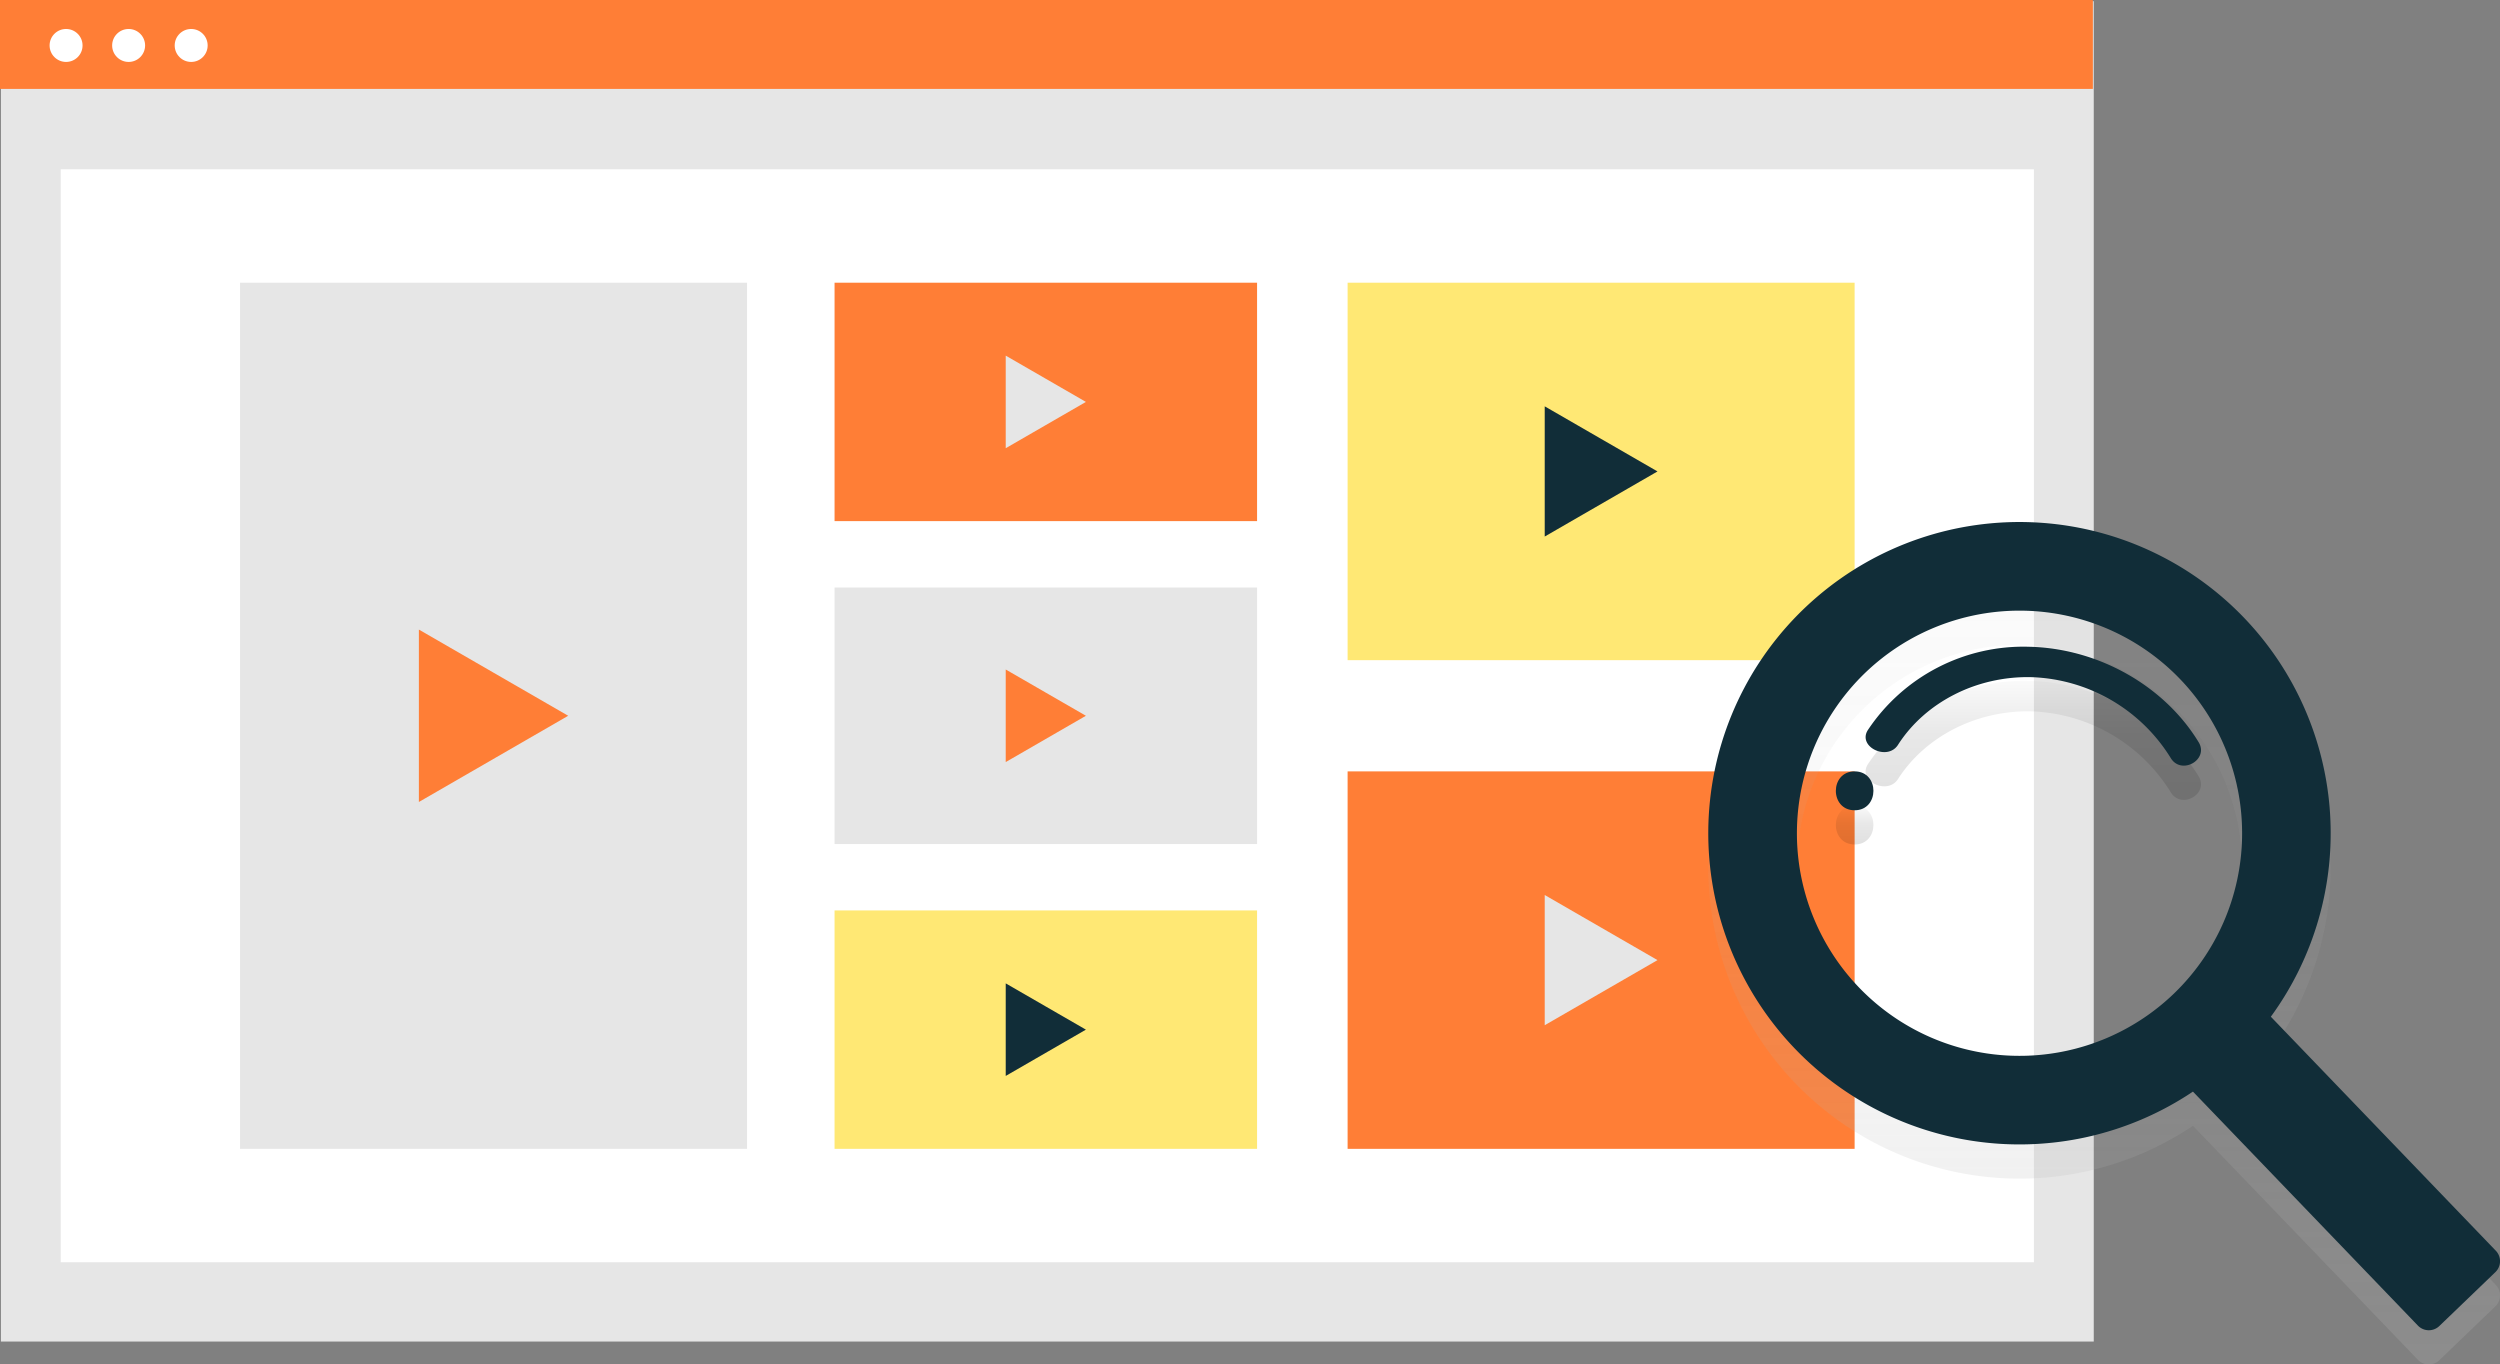 <?xml version="1.0" encoding="UTF-8" standalone="no"?>
<svg
   xmlns:dc="http://purl.org/dc/elements/1.1/"
   xmlns:cc="http://creativecommons.org/ns#"
   xmlns:rdf="http://www.w3.org/1999/02/22-rdf-syntax-ns#"
   xmlns:svg="http://www.w3.org/2000/svg"
   xmlns="http://www.w3.org/2000/svg"
   xmlns:xlink="http://www.w3.org/1999/xlink"
   xmlns:sodipodi="http://sodipodi.sourceforge.net/DTD/sodipodi-0.dtd"
   xmlns:inkscape="http://www.inkscape.org/namespaces/inkscape"
   id="e8ab07fb-aa66-4eb8-9149-b5abc1630568"
   data-name="Layer 2"
   width="769.119"
   height="419.775"
   viewBox="0 0 769.119 419.775"
   version="1.1"
   sodipodi:docname="procurar-2.svg"
   inkscape:version="0.92.3 (2405546, 2018-03-11)">
  <rect x="0" y="0" width="769.119" height="419.775" fill="#808080" stroke="none"/>
  <defs
     id="defs61">
    <linearGradient
       id="febfb89e-07b1-4842-b918-627d114e5328"
       x1="884.876"
       y1="214.701"
       x2="884.876"
       y2="196.998"
       xlink:href="#b8dc7ddd-0e76-4866-9241-0076e20120d3"
       gradientTransform="translate(23.08,-510.22)" />
    <linearGradient
       id="b8dc7ddd-0e76-4866-9241-0076e20120d3"
       x1="858.283"
       y1="221.343"
       x2="858.283"
       y2="215.554"
       gradientUnits="userSpaceOnUse">
      <stop
         offset="0"
         stop-opacity="0.12"
         id="stop16" />
      <stop
         offset="0.551"
         stop-opacity="0.09"
         id="stop18" />
      <stop
         offset="1"
         stop-opacity="0.02"
         id="stop20" />
    </linearGradient>
    <linearGradient
       inkscape:collect="always"
       xlink:href="#b8dc7ddd-0e76-4866-9241-0076e20120d3"
       id="linearGradient887"
       gradientUnits="userSpaceOnUse"
       x1="858.283"
       y1="221.343"
       x2="858.283"
       y2="215.554"
       gradientTransform="translate(23.08,-510.22)" />
    <linearGradient
       id="e7b3f2b9-2797-469d-a8e7-bdddf2d3c493"
       x1="895.456"
       y1="298.735"
       x2="895.456"
       y2="178.444"
       gradientUnits="userSpaceOnUse"
       gradientTransform="translate(23.08,-510.22)">
      <stop
         offset="0"
         stop-color="#b3b3b3"
         stop-opacity="0.25"
         id="stop9" />
      <stop
         offset="0.535"
         stop-color="#b3b3b3"
         stop-opacity="0.1"
         id="stop11" />
      <stop
         offset="1"
         stop-color="#b3b3b3"
         stop-opacity="0.05"
         id="stop13" />
    </linearGradient>
  </defs>
  <sodipodi:namedview
     pagecolor="#ffffff"
     bordercolor="#666666"
     borderopacity="1"
     objecttolerance="10"
     gridtolerance="10"
     guidetolerance="10"
     inkscape:pageopacity="0"
     inkscape:pageshadow="2"
     inkscape:window-width="1366"
     inkscape:window-height="714"
     id="namedview59"
     showgrid="false"
     fit-margin-top="0"
     fit-margin-left="0"
     fit-margin-right="0"
     fit-margin-bottom="0"
     inkscape:zoom="0.38867718"
     inkscape:cx="281.0824"
     inkscape:cy="288.19141"
     inkscape:window-x="0"
     inkscape:window-y="0"
     inkscape:window-maximized="1"
     inkscape:current-layer="e8ab07fb-aa66-4eb8-9149-b5abc1630568" />
  <rect
     x="0.275"
     y="0.365"
     width="643.862"
     height="412.358"
     id="rect2"
     style="fill:#e6e6e6" />
  <rect
     x="18.686"
     y="52.085"
     width="607.039"
     height="336.243"
     id="rect4"
     style="fill:#ffffff" />
  <rect
     width="643.862"
     height="27.354"
     id="rect6"
     x="0"
     y="0"
     style="fill:#ff7e36" />
  <circle
     cx="20.327"
     cy="13.985"
     r="5.07"
     id="circle8"
     style="fill:#ffffff" />
  <circle
     cx="39.571"
     cy="13.985"
     r="5.07"
     id="circle10"
     style="fill:#ffffff" />
  <circle
     cx="58.814"
     cy="13.985"
     r="5.07"
     id="circle12"
     style="fill:#ffffff" />
  <rect
     x="73.844"
     y="86.973"
     width="155.981"
     height="266.467"
     id="rect14"
     style="fill:#e6e6e6" />
  <rect
     x="256.75"
     y="86.973"
     width="129.984"
     height="73.348"
     id="rect16"
     style="fill:#ff7e36" />
  <rect
     x="256.75"
     y="180.747"
     width="129.984"
     height="78.919"
     id="rect18"
     style="fill:#e6e6e6" />
  <rect
     x="256.75"
     y="280.092"
     width="129.984"
     height="73.348"
     id="rect20"
     style="fill:#ffe874;fill-opacity:1" />
  <rect
     x="414.587"
     y="86.973"
     width="155.981"
     height="116.125"
     id="rect22"
     style="fill:#ffe874;fill-opacity:1" />
  <rect
     x="414.587"
     y="237.315"
     width="155.981"
     height="116.125"
     id="rect24"
     style="fill:#ff7e36" />
  <path
     sodipodi:type="star"
     style="opacity:1;fill:#ff7e36;fill-opacity:1;stroke:none;stroke-width:12.704;stroke-linecap:round;stroke-linejoin:round;stroke-miterlimit:4;stroke-dasharray:none;stroke-dashoffset:0;stroke-opacity:1;paint-order:markers fill stroke"
     id="path39"
     sodipodi:sides="3"
     sodipodi:cx="144.17805"
     sodipodi:cy="220.20622"
     sodipodi:r1="30.624294"
     sodipodi:r2="15.312147"
     sodipodi:arg1="0"
     sodipodi:arg2="1.0471976"
     inkscape:flatsided="false"
     inkscape:rounded="0"
     inkscape:randomized="0"
     d="m 174.802,220.206 -22.968,13.261 -22.968,13.261 0,-26.521 0,-26.521 22.968,13.261 z"
     inkscape:transform-center-x="-7.6560667"
     inkscape:transform-center-y="2.5062915e-06" />
  <path
     inkscape:transform-center-y="1.0646331e-05"
     inkscape:transform-center-x="-4.1111373"
     d="m 334.075,220.206 -12.333,7.121 -12.333,7.121 v -14.241 -14.241 l 12.333,7.121 z"
     inkscape:randomized="0"
     inkscape:rounded="0"
     inkscape:flatsided="false"
     sodipodi:arg2="1.0471976"
     sodipodi:arg1="0"
     sodipodi:r2="8.2222633"
     sodipodi:r1="16.444527"
     sodipodi:cy="220.20622"
     sodipodi:cx="317.63037"
     sodipodi:sides="3"
     id="path846"
     style="opacity:1;fill:#ff7e36;fill-opacity:1;stroke:none;stroke-width:6.822;stroke-linecap:round;stroke-linejoin:round;stroke-miterlimit:4;stroke-dasharray:none;stroke-dashoffset:0;stroke-opacity:1;paint-order:markers fill stroke"
     sodipodi:type="star" />
  <path
     sodipodi:type="star"
     style="opacity:1;fill:#112d38;fill-opacity:1;stroke:none;stroke-width:6.822;stroke-linecap:round;stroke-linejoin:round;stroke-miterlimit:4;stroke-dasharray:none;stroke-dashoffset:0;stroke-opacity:1;paint-order:markers fill stroke"
     id="path848"
     sodipodi:sides="3"
     sodipodi:cx="317.63037"
     sodipodi:cy="316.76562"
     sodipodi:r1="16.444527"
     sodipodi:r2="8.2222633"
     sodipodi:arg1="0"
     sodipodi:arg2="1.0471976"
     inkscape:flatsided="false"
     inkscape:rounded="0"
     inkscape:randomized="0"
     d="m 334.075,316.766 -12.333,7.121 -12.333,7.121 v -14.241 -14.241 l 12.333,7.121 z"
     inkscape:transform-center-x="-4.1111373"
     inkscape:transform-center-y="1.0646331e-05" />
  <path
     inkscape:transform-center-y="1.0646331e-05"
     inkscape:transform-center-x="-4.1111373"
     d="m 334.075,123.647 -12.333,7.121 -12.333,7.121 v -14.241 -14.241 l 12.333,7.121 z"
     inkscape:randomized="0"
     inkscape:rounded="0"
     inkscape:flatsided="false"
     sodipodi:arg2="1.0471976"
     sodipodi:arg1="0"
     sodipodi:r2="8.2222633"
     sodipodi:r1="16.444527"
     sodipodi:cy="123.64684"
     sodipodi:cx="317.63037"
     sodipodi:sides="3"
     id="path850"
     style="opacity:1;fill:#e6e6e6;fill-opacity:1;stroke:none;stroke-width:6.822;stroke-linecap:round;stroke-linejoin:round;stroke-miterlimit:4;stroke-dasharray:none;stroke-dashoffset:0;stroke-opacity:1;paint-order:markers fill stroke"
     sodipodi:type="star" />
  <path
     inkscape:transform-center-x="-5.7822341"
     d="m 509.924,145.035 -17.347,10.015 -17.347,10.015 v -20.03 -20.03 l 17.347,10.015 z"
     inkscape:randomized="0"
     inkscape:rounded="0"
     inkscape:flatsided="false"
     sodipodi:arg2="1.0471976"
     sodipodi:arg1="0"
     sodipodi:r2="11.564466"
     sodipodi:r1="23.128933"
     sodipodi:cy="145.03522"
     sodipodi:cx="486.7951"
     sodipodi:sides="3"
     id="path852"
     style="opacity:1;fill:#112d38;fill-opacity:1;stroke:none;stroke-width:9.595;stroke-linecap:round;stroke-linejoin:round;stroke-miterlimit:4;stroke-dasharray:none;stroke-dashoffset:0;stroke-opacity:1;paint-order:markers fill stroke"
     sodipodi:type="star" />
  <path
     sodipodi:type="star"
     style="opacity:1;fill:#e6e6e6;fill-opacity:1;stroke:none;stroke-width:9.595;stroke-linecap:round;stroke-linejoin:round;stroke-miterlimit:4;stroke-dasharray:none;stroke-dashoffset:0;stroke-opacity:1;paint-order:markers fill stroke"
     id="path854"
     sodipodi:sides="3"
     sodipodi:cx="486.7951"
     sodipodi:cy="295.37723"
     sodipodi:r1="23.128933"
     sodipodi:r2="11.564466"
     sodipodi:arg1="0"
     sodipodi:arg2="1.0471976"
     inkscape:flatsided="false"
     inkscape:rounded="0"
     inkscape:randomized="0"
     d="m 509.924,295.377 -17.347,10.015 -17.347,10.015 v -20.03 -20.03 l 17.347,10.015 z"
     inkscape:transform-center-x="-5.7822341" />
  <g
     id="g886"
     transform="matrix(2.067,0,0,2.067,-1251.201,856.912)">
    <path
       style="fill:url(#e7b3f2b9-2797-469d-a8e7-bdddf2d3c493)"
       inkscape:connector-curvature="0"
       id="path34"
       d="m 939.293,-317.559 a 46.319,46.319 0 1 0 -7.578,70.554 l 33.484,34.828 a 2.254,2.254 0 0 0 3.187,0.063 l 8.344,-8.022 a 2.254,2.254 0 0 0 0.063,-3.187 l -33.484,-34.828 a 46.322,46.322 0 0 0 -4.016,-59.407 z m -10.429,55.985 a 33.131,33.131 0 1 1 0.922,-46.845 33.131,33.131 0 0 1 -0.922,46.845 z" />
    <path
       style="fill:url(#linearGradient887)"
       inkscape:connector-curvature="0"
       id="path36"
       d="m 881.363,-294.667 c -3.725,0 -3.732,5.79 0,5.79 3.725,0 3.732,-5.79 0,-5.79 z" />
    <path
       style="fill:url(#febfb89e-07b1-4842-b918-627d114e5328)"
       inkscape:connector-curvature="0"
       id="path38"
       d="m 907.335,-313.215 a 27.829,27.829 0 0 0 -24.005,12.399 c -1.583,2.478 2.911,4.667 4.485,2.202 4.017,-6.288 11.652,-10.28 19.902,-10.074 a 25.359,25.359 0 0 1 20.695,12.037 c 1.582,2.607 5.726,0.236 4.154,-2.354 -5.054,-8.329 -14.871,-13.976 -25.231,-14.21 z" />
    <path
       inkscape:connector-curvature="0"
       style="fill:#112d38;fill-opacity:1"
       id="path40"
       d="m 939.293,-322.65 a 46.319,46.319 0 1 0 -7.578,70.554 l 33.484,34.828 a 2.254,2.254 0 0 0 3.187,0.063 l 8.344,-8.022 a 2.254,2.254 0 0 0 0.063,-3.187 l -33.484,-34.828 a 46.322,46.322 0 0 0 -4.016,-59.407 z m -10.429,55.985 a 33.131,33.131 0 1 1 0.922,-46.845 33.131,33.131 0 0 1 -0.922,46.845 z" />
    <path
       inkscape:connector-curvature="0"
       style="fill:#112d38;fill-opacity:1"
       id="path42"
       d="m 881.363,-299.758 c -3.725,0 -3.732,5.79 0,5.79 3.725,0 3.732,-5.79 0,-5.79 z" />
    <path
       inkscape:connector-curvature="0"
       style="fill:#112d38;fill-opacity:1"
       id="path44"
       d="m 907.335,-318.306 a 27.829,27.829 0 0 0 -24.005,12.399 c -1.583,2.478 2.911,4.667 4.485,2.202 4.017,-6.288 11.652,-10.28 19.902,-10.074 a 25.359,25.359 0 0 1 20.695,12.037 c 1.582,2.607 5.726,0.236 4.154,-2.354 -5.054,-8.329 -14.871,-13.976 -25.231,-14.21 z" />
  </g>
</svg>
